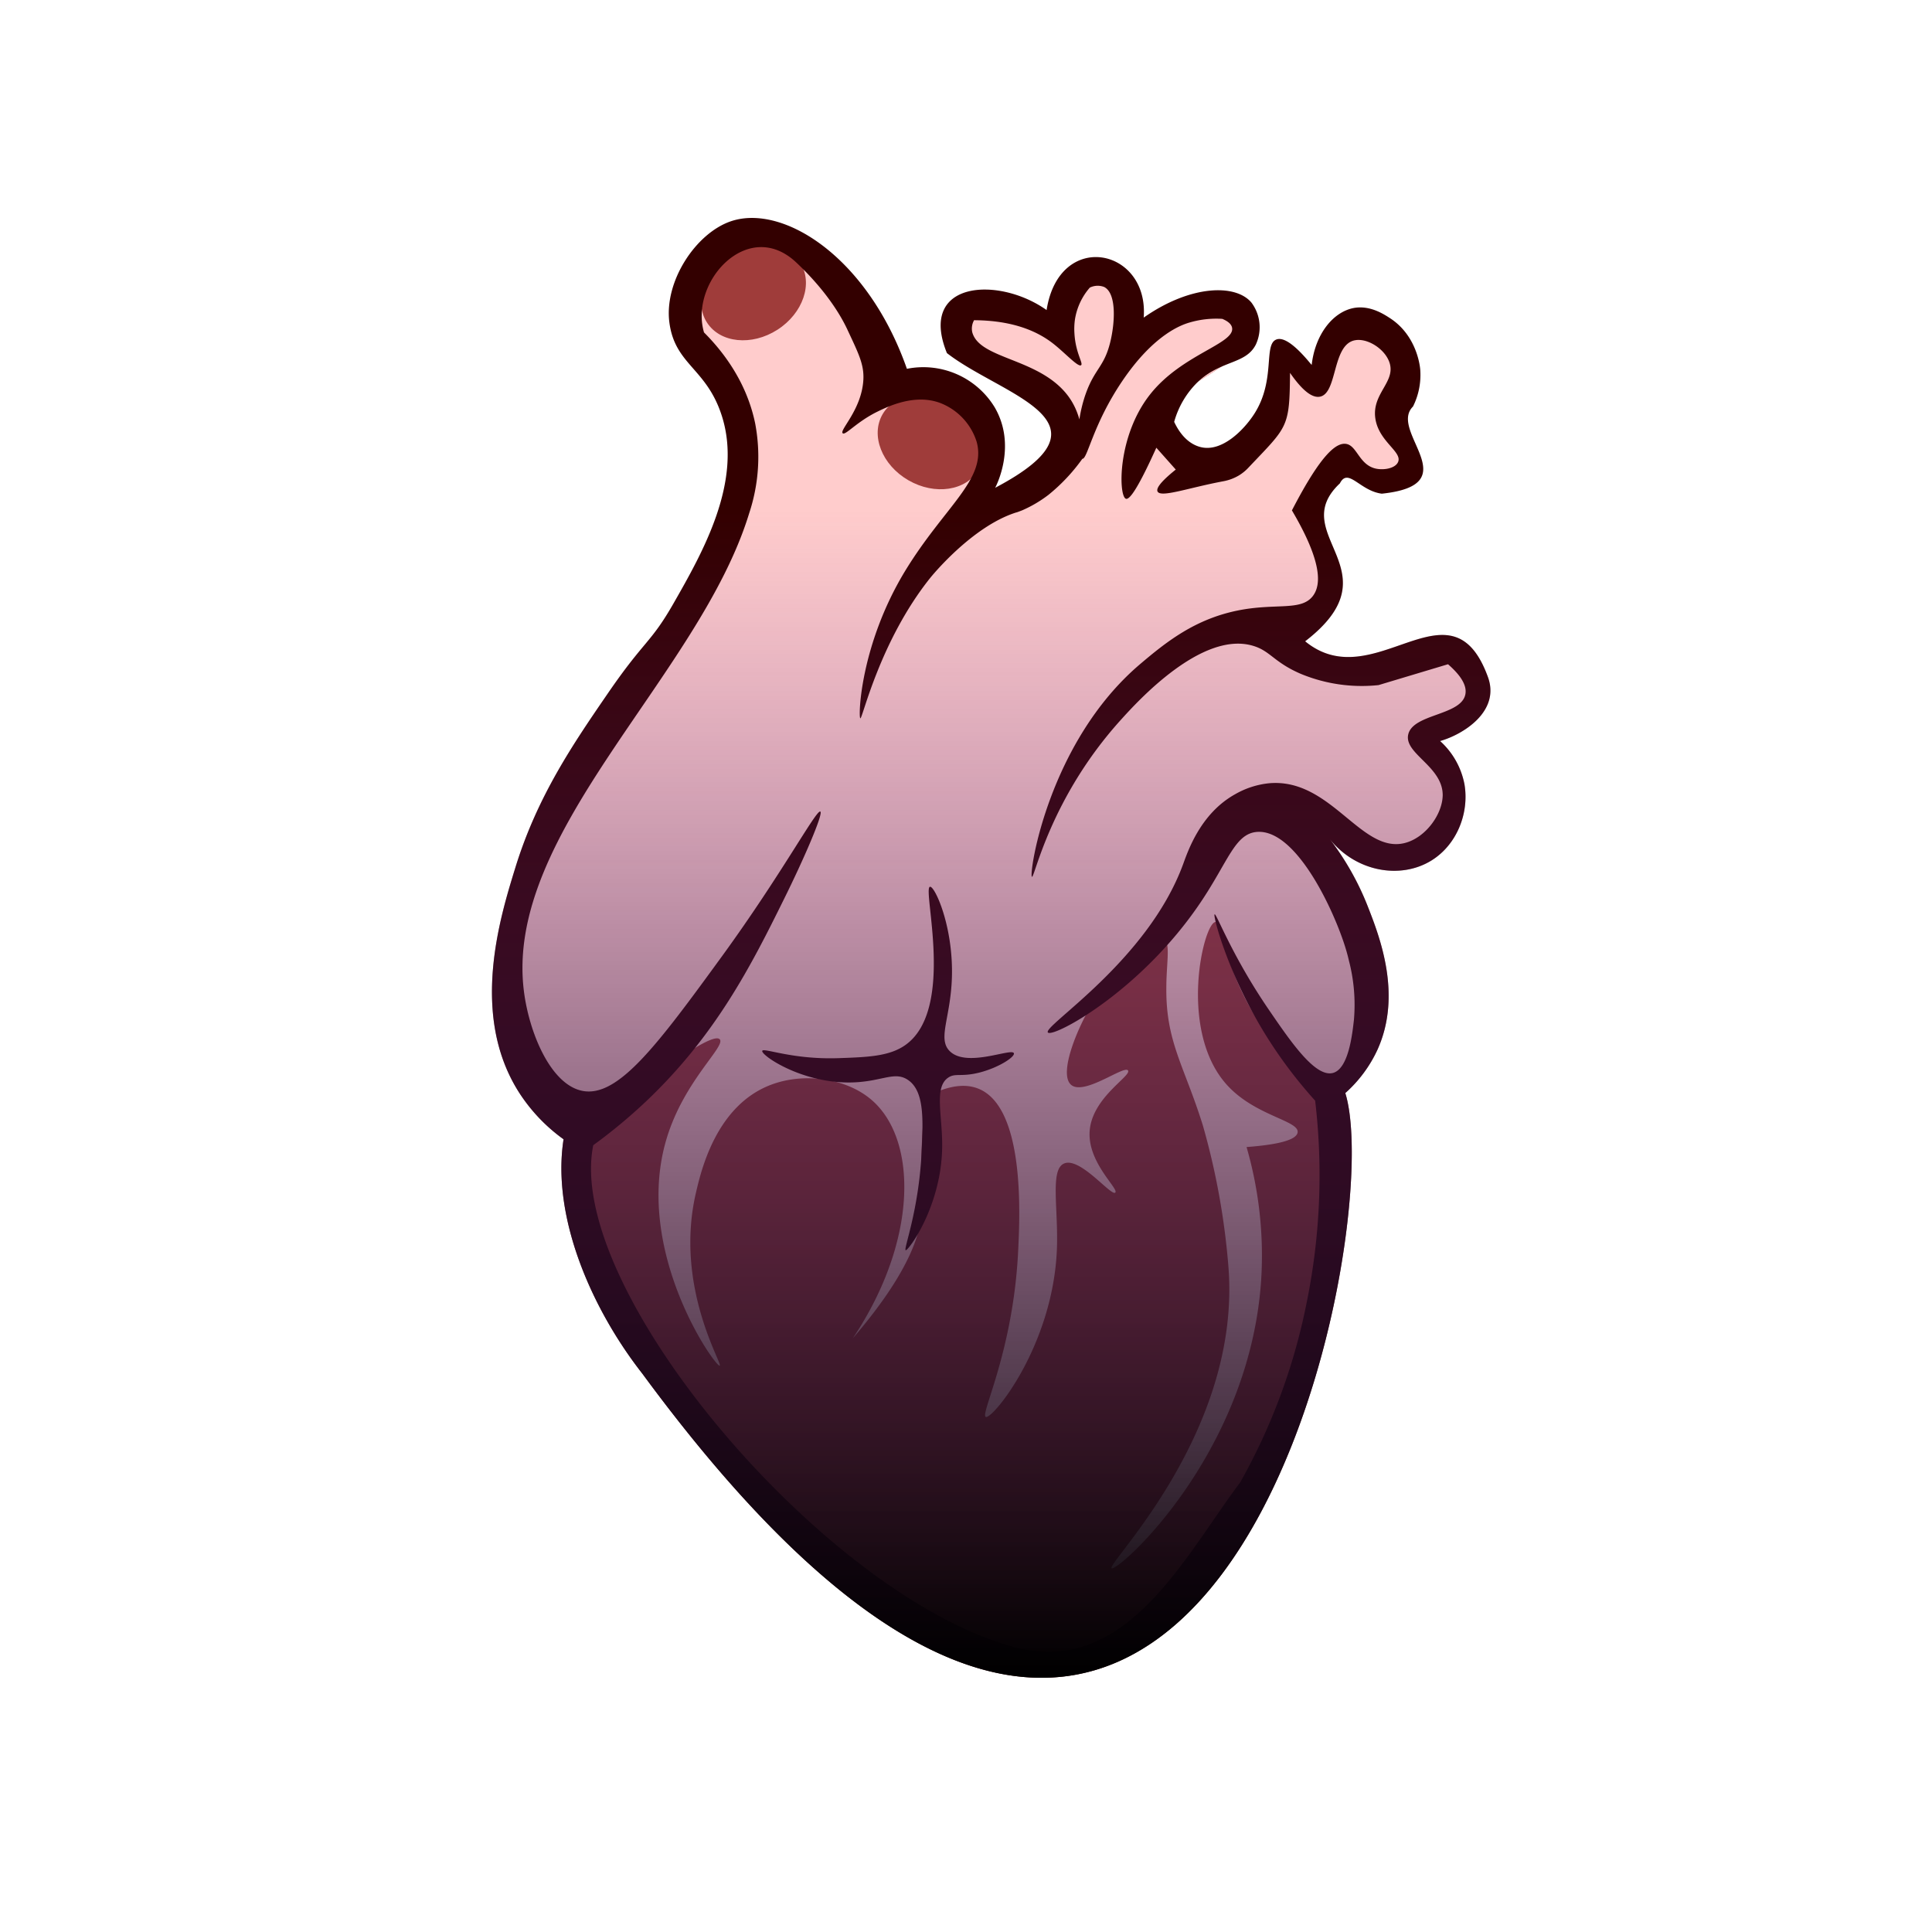 <svg xmlns="http://www.w3.org/2000/svg" xmlns:xlink="http://www.w3.org/1999/xlink" viewBox="0 0 512 512"><defs><style>.cls-1{fill:#9f3c3a;}.cls-2{fill:#fcc;}.cls-3{fill:#300;}.cls-4{fill:url(#linear-gradient);}</style><linearGradient id="linear-gradient" x1="262.68" y1="57.75" x2="262.68" y2="444.63" gradientUnits="userSpaceOnUse"><stop offset="0.2" stop-color="#662d90" stop-opacity="0"/><stop offset="1"/></linearGradient></defs><title>env</title><g id="heart"><path class="cls-1" d="M390.4,180.32c-.49-4.79-5.2-7.5-5.87-7.76-5.73-2.28-13.26,4.35-21,5.31-6.3,2.59-29.28-5.56-22.08-10.21,22.24-11.59.11-26.1,6.17-36.78,7.26-19.58,36.2,11.5,20.3-19.29.51-3.58,2-2.83,4.2-8.55,0-1.65-.09-7.62-4.55-12.23-3.22-3.33-9-6.23-11.6-4.35-2.91,2.09.07,8.64-2.9,10.63-1.77,1.19-4.67.1-7.2-1.3-1.5-.39-5.34-1.74-7.55.67-2.8,3.05,2.49,11.55-3.62,16.78-5.9,13.83-26.61,13.14-27.49-3.17,3.77-9.48,31.57-14.46,20.63-28C319,75.84,307.81,85.86,300,91.6c1.17-16.39-12.56-32.15-19.32-6.11-.07,6.06-21-11.7-26-2.68C240.35,98,317.47,104.57,263.44,134c-8.62,4.44-10.4,9.66-17.63,16.38-1.06,1.49-4.51.29.22-4.21,21.66-19.42,24.8-43.84-9.16-42.53-3.44-.79-3.73-1-5.18-6.61-16.81-63.35-72.94-29.66-37.41,9.46,12.07,65.92-106,132.09-40.88,194-6.55,42.06,38.73,86.17,60.85,107.37C303.78,502,362,370,352.52,291.08c13.26-22.78,11.1-17.46,6.71-39.38l-10-32.65c7.47,8,18.08,10.5,25.63,6.58,8-4.13,12.33-15.28,9.44-19.54-1.32-1.94-3.53-1.78-5-4.2-.95-1.53-1.12-4.09.75-9.17C386.81,190.58,390.9,185.2,390.4,180.32Z"/><path class="cls-2" d="M390.4,180.32c-.49-4.79-5.2-7.5-5.87-7.76-5.73-2.28-13.26,4.35-21,5.31-6.3,2.59-29.28-5.56-22.08-10.21,22.24-11.59.11-26.1,6.17-36.78,7.26-19.58,36.2,11.5,20.3-19.29.51-3.58,2-2.83,4.2-8.55,0-1.65-.09-7.62-4.55-12.23-3.22-3.33-9-6.23-11.6-4.35-2.91,2.09.07,8.64-2.9,10.63-1.77,1.19-4.67.1-7.2-1.3-1.5-.39-5.34-1.74-7.55.67-2.8,3.05,2.49,11.55-3.62,16.78-5.9,13.83-26.61,13.14-27.49-3.17,3.77-9.48,31.57-14.46,20.63-28C319,75.84,307.81,85.86,300,91.6c1.17-16.39-12.56-32.15-19.32-6.11-.07,6.06-21-11.7-26-2.68C240.35,98,317.47,104.57,263.44,134c-8.62,4.44-10.4,9.66-17.63,16.38-1.06,1.49-4.51.29.22-4.21,21.66-19.42,24.8-43.84-9.16-42.53-3.44-.79-3.73-1-5.18-6.61-16.81-63.35-72.94-29.66-37.41,9.46,12.07,65.92-106,132.09-40.88,194,27.92-22.36,36-26.48,37.33-25.07,1.72,1.8-9.34,10.87-14,26.09-9.14,29.76,12.87,60.83,14,60.41.92-.34-12.11-21-6.28-45.91,1.38-5.92,5.38-23,19.81-28.51,8.89-3.39,20-1.71,26.58,3.87,12.31,10.37,12.63,37.17-4.84,63.3,15.38-17.89,18.6-28.88,18.37-35.76-.05-1.32-.34-6.16-.16-13.05.16-6.39.65-11.61,1-15,4.23-2.33,9.51-4.2,14.1-2.34,12.23,4.95,11,33,10.54,42.46-1.22,27.09-10.2,43.87-8.61,44.52,1.79.72,17.84-18.87,18.85-44.46.42-10.77-1.89-21.12,1.93-22.71,4.23-1.77,12.43,8.7,13.53,7.73s-7.46-8-6.77-16.43c.73-8.88,11.17-14.51,10.15-15.95s-11.47,6.65-15,3.87,1.4-15.29,6.77-23.68c5-7.76,13.75-17.32,17.39-15.46,2.33,1.19,1,6.25,1,13.53-.1,14.23,4.75,20.52,9.66,36.24a191.49,191.49,0,0,1,6.77,37.21c3.68,43.95-32.51,79.15-30.93,80.21s36.52-29.94,39.63-76.35a103.46,103.46,0,0,0-3.87-35.27c6.35-.48,13.18-1.49,13.53-3.87.47-3.18-11.39-4.36-18.85-12.73-12.86-14.44-6.1-42.85-2.9-43.05,1.57-.1,1.71,6.61,6.14,16.67,6.17,14,15.88,23.68,24.22,30.15,3.71-4,8.89-10.88,10-20.19.5-4.2-1.13-8.38-3.29-19.19l-10-32.65c7.47,8,18.08,10.5,25.63,6.58,8-4.13,12.33-15.28,9.44-19.54-1.32-1.94-3.53-1.78-5-4.2-.95-1.53-1.12-4.09.75-9.17C386.81,190.58,390.9,185.2,390.4,180.32Z"/><ellipse class="cls-1" cx="199.7" cy="77.55" rx="14.68" ry="11.71" transform="translate(-10.27 120.05) rotate(-32.67)"/><ellipse class="cls-1" cx="246.6" cy="117.14" rx="11.71" ry="14.68" transform="translate(21.85 272.13) rotate(-60)"/><path class="cls-3" d="M394.26,179.26c-9.85-26.75-30.11,5.7-48.38-9.31,24.34-18.75-5.28-28.22,9.2-41.85,2.21-4.32,5.27,2,11.12,2.73,23-2.42,1.63-16.51,8.26-23.1a18.66,18.66,0,0,0,1.94-9.39c0-.81-.73-9.25-8-14-1.62-1.05-5.26-3.46-9.52-2.74-5.65,1-10.38,7.07-11.27,15.14-5.35-6.6-8-7.29-9.35-6.77-3.5,1.32-.11,10.68-5.82,19.64-2.7,4.24-8.65,10.39-14.38,8.84-2.61-.7-5.06-2.76-6.89-6.65A23.44,23.44,0,0,1,317.66,101c6.12-5.59,12.48-4.47,15.14-9.67a10.9,10.9,0,0,0-1.17-11.16c-4.29-5.06-16.34-4.57-28.54,4,1.44-18.46-22.41-23.36-25.73-2-12.77-9.06-34.2-7.77-26.42,11.4,14.51,11.31,46.34,18,12.79,35.7.32-.59,5.79-11.26-.16-21.38a22.14,22.14,0,0,0-23.23-10.15C229.87,67.92,207.43,54,193.72,58.63c-9.35,3.16-17.78,16-16.32,26.89,1.5,11.19,9.81,12,13.87,24.62,5.64,17.51-5.11,36.34-12.78,49.77-6.1,10.67-7.63,9.6-17.4,23.84C152,197,142.45,210.92,136.61,229.82c-4.16,13.45-12.15,39.28,1,59.78a45.74,45.74,0,0,0,11.74,12.32c-3.19,20.51,7.33,44.8,20.89,62.12,148.93,202.48,198.24-35.72,186.28-74.37a35,35,0,0,0,8.5-11.44c6.63-14.59.6-30-2.58-38.11a73.4,73.4,0,0,0-10-17.71c6.93,8.64,18.73,10.71,26.94,5.61,6.72-4.18,10-12.54,8.73-20.12a20.63,20.63,0,0,0-6.47-11.52C387.66,194.7,397.77,188.51,394.26,179.26ZM373.2,194.63c-1.18,5.08,9.06,8.42,9.13,16,0,5.12-4.55,11.44-10.15,12.8-11.53,2.8-19.49-17.3-35.84-15.86a22.62,22.62,0,0,0-9,2.9c-9.25,5.14-12.55,15.16-13.85,18.68C304,254.81,276.15,272,277.71,273.63c1.38,1.45,24.43-10.76,40.37-34.36,7.43-11,9.16-18.32,15-18.8,9.93-.81,19.55,18.89,23.05,29.37.49,1.47.95,3,1.34,4.71a46.48,46.48,0,0,1,1.34,15.68c-.45,4-1.45,12.94-5.52,14.1-4.68,1.32-11.2-8.21-17-16.69-9.85-14.39-13.88-25.55-14.4-25.34s3.14,14.47,12.33,30a120.92,120.92,0,0,0,14.31,19.39A168.68,168.68,0,0,1,346.32,345a161,161,0,0,1-17.64,47.83c-14.89,19.77-30.24,51.63-59.92,43.66-50.06-13.4-119.27-95-111.54-133A141.19,141.19,0,0,0,171.08,292c18.55-17.52,28-36.13,36.72-53.8,5.18-10.44,10.48-22.67,9.59-23.13-1.07-.57-10.17,16.5-26,38.27-17.1,23.5-27.56,37.57-37,35.76-8.36-1.59-14.11-15.18-15.54-26.35-5.4-42.2,46.47-83.59,59.67-126.67a47.48,47.48,0,0,0,1.6-23.91c-2.41-11.63-9.22-19.74-13.55-24.07-3.93-13.38,11.66-30.51,24.38-18.6,7,6.56,11.35,13,13.59,17.79,2.89,6.21,4.49,9.24,4.26,13.35-.44,7.94-6.43,13.36-5.47,14.18.73.63,3.69-3.06,9.34-5.8,2.73-1.32,9.75-4.72,16.43-2.25a16.24,16.24,0,0,1,9.73,10.33c2.7,9.94-8.51,17.08-18.95,34.19-12,19.73-12.46,38.9-11.88,39.07s5.11-20.43,18.52-37.21c0,0,10.85-13.56,22.77-17.34.12,0,.78-.25,1.65-.59a33.16,33.16,0,0,0,6.9-4.07,48.21,48.21,0,0,0,9-9.57c.71-8.82-1.65-13.8-3.81-16.68-7.6-10.09-23.39-9.6-25.37-16.84a4.53,4.53,0,0,1,.48-3.2c10.76.06,17.12,3.18,21,6.23,3.07,2.4,6.58,6.29,7.36,5.69.63-.49-1.46-3.2-1.76-8.39a17.59,17.59,0,0,1,.15-3.85,16.85,16.85,0,0,1,3.92-8.32,4.74,4.74,0,0,1,3.8-.17c3.36,1.7,2.86,9.55,1.62,14.61-1.6,6.55-4.08,7-6.44,13.53-3,8.35-2.39,17.09-1,17.39s2.72-8.93,10.63-20.61c8.39-12.4,15.73-14.87,17.72-15.47a25.16,25.16,0,0,1,8.78-1c1.1.46,2.37,1.2,2.59,2.34.83,4.25-13.27,7-21.68,17.63-8.81,11.08-8.44,27.08-6.44,27.71.9.28,3-2.32,8.05-13.53l5.15,5.79c-4.54,3.64-5.15,5.13-4.83,5.8.84,1.74,8.27-1,17.52-2.72a12.31,12.31,0,0,0,4-1.5,11.84,11.84,0,0,0,2.59-2.11c10.41-11,10.87-10.41,11-25.1,3.93,5.67,6.39,6.65,8,6.3,4.49-1,3.21-13.08,8.7-14.81,3.35-1.06,8.41,2,9.66,5.79,1.7,5.13-4.67,8.16-3.76,14.73.86,6.24,7.33,8.94,6,11.69-.77,1.61-3.68,2.13-5.8,1.69-4.39-.92-5-5.88-7.73-6.52s-6.86,2.67-14.57,17.58c8.15,13.81,7.74,19.81,5.55,22.69-3.12,4.09-9.81,1.78-20,3.86-11.29,2.32-18.8,8.26-25.77,14.18-24.5,20.8-29.59,56-28.67,56.37.72.27,4.84-20.88,23.52-41.55,4.36-4.83,21.47-23.76,35.11-19.65,4.57,1.37,5.48,4.34,12.57,7.4a42.24,42.24,0,0,0,20.64,3l18.42-5.53c2.62,2.28,5.16,5.22,4.59,8C387.2,189.65,374.47,189.13,373.2,194.63ZM246.46,235c-2.13.32,6.84,32.31-6.44,41.88-4.25,3.06-10,3.27-17.72,3.54-12.35.44-20-2.85-20.3-1.93-.35,1.11,10,8.35,22.88,8.38,8.64,0,12.08-3.21,15.78-.65,4.35,3,4,10.54,3.55,19.65-.84,15.39-4.84,25.23-4.19,25.45s9.37-11.47,9.66-27.06c.16-8.59-2.26-16.06,1.61-18.68,1.87-1.27,3.35-.14,8.06-1.29,5.23-1.28,9.64-4.19,9.34-5.16-.49-1.55-12.59,4-17.07-.64-3.17-3.29.29-8.73.64-19.33C252.71,245.57,247.72,234.78,246.46,235Z"/><path class="cls-4" d="M394.26,179.26c-9.85-26.75-30.11,5.7-48.38-9.31,24.34-18.75-5.28-28.22,9.2-41.85,2.21-4.32,5.27,2,11.12,2.73,23-2.42,1.63-16.51,8.26-23.1a18.66,18.66,0,0,0,1.94-9.39c0-.81-.73-9.25-8-14-1.62-1.05-5.26-3.46-9.52-2.74-5.63,1-10.33,7-11.26,15l-.18-.08c-5.23-6.4-7.8-7.08-9.18-6.57-3.5,1.32-.11,10.68-5.82,19.64-2.7,4.24-8.65,10.39-14.38,8.84-2.61-.7-5.06-2.76-6.89-6.65a23.5,23.5,0,0,1,6.35-10.74c2.12-1.31,4.29-2.61,6.22-4,3.88-1.69,7.28-2.36,9.05-5.82a10.9,10.9,0,0,0-1.17-11.16c-4.29-5.06-16.34-4.57-28.54,4,1.44-18.46-22.41-23.36-25.73-2-12.77-9.06-34.2-7.77-26.42,11.4,14.51,11.31,46.34,18,12.79,35.7.32-.59,5.79-11.26-.16-21.38a22.14,22.14,0,0,0-23.23-10.15C229.87,67.92,207.43,54,193.72,58.63c-9.35,3.16-17.78,16-16.32,26.89,1.5,11.19,9.81,12,13.87,24.62,5.64,17.51-5.11,36.34-12.78,49.77-6.1,10.67-7.63,9.6-17.4,23.84C152,197,142.45,210.92,136.61,229.82c-4.16,13.45-12.15,39.28,1,59.78a45.74,45.74,0,0,0,11.74,12.32c-3.19,20.51,7.33,44.8,20.89,62.12,148.93,202.48,198.24-35.72,186.28-74.37a35,35,0,0,0,8.5-11.44c6.63-14.59.6-30-2.58-38.11a73.4,73.4,0,0,0-10-17.71c6.93,8.64,18.73,10.71,26.94,5.61,6.72-4.18,10-12.54,8.73-20.12a20.63,20.63,0,0,0-6.47-11.52C387.66,194.7,397.77,188.51,394.26,179.26Z"/></g></svg>